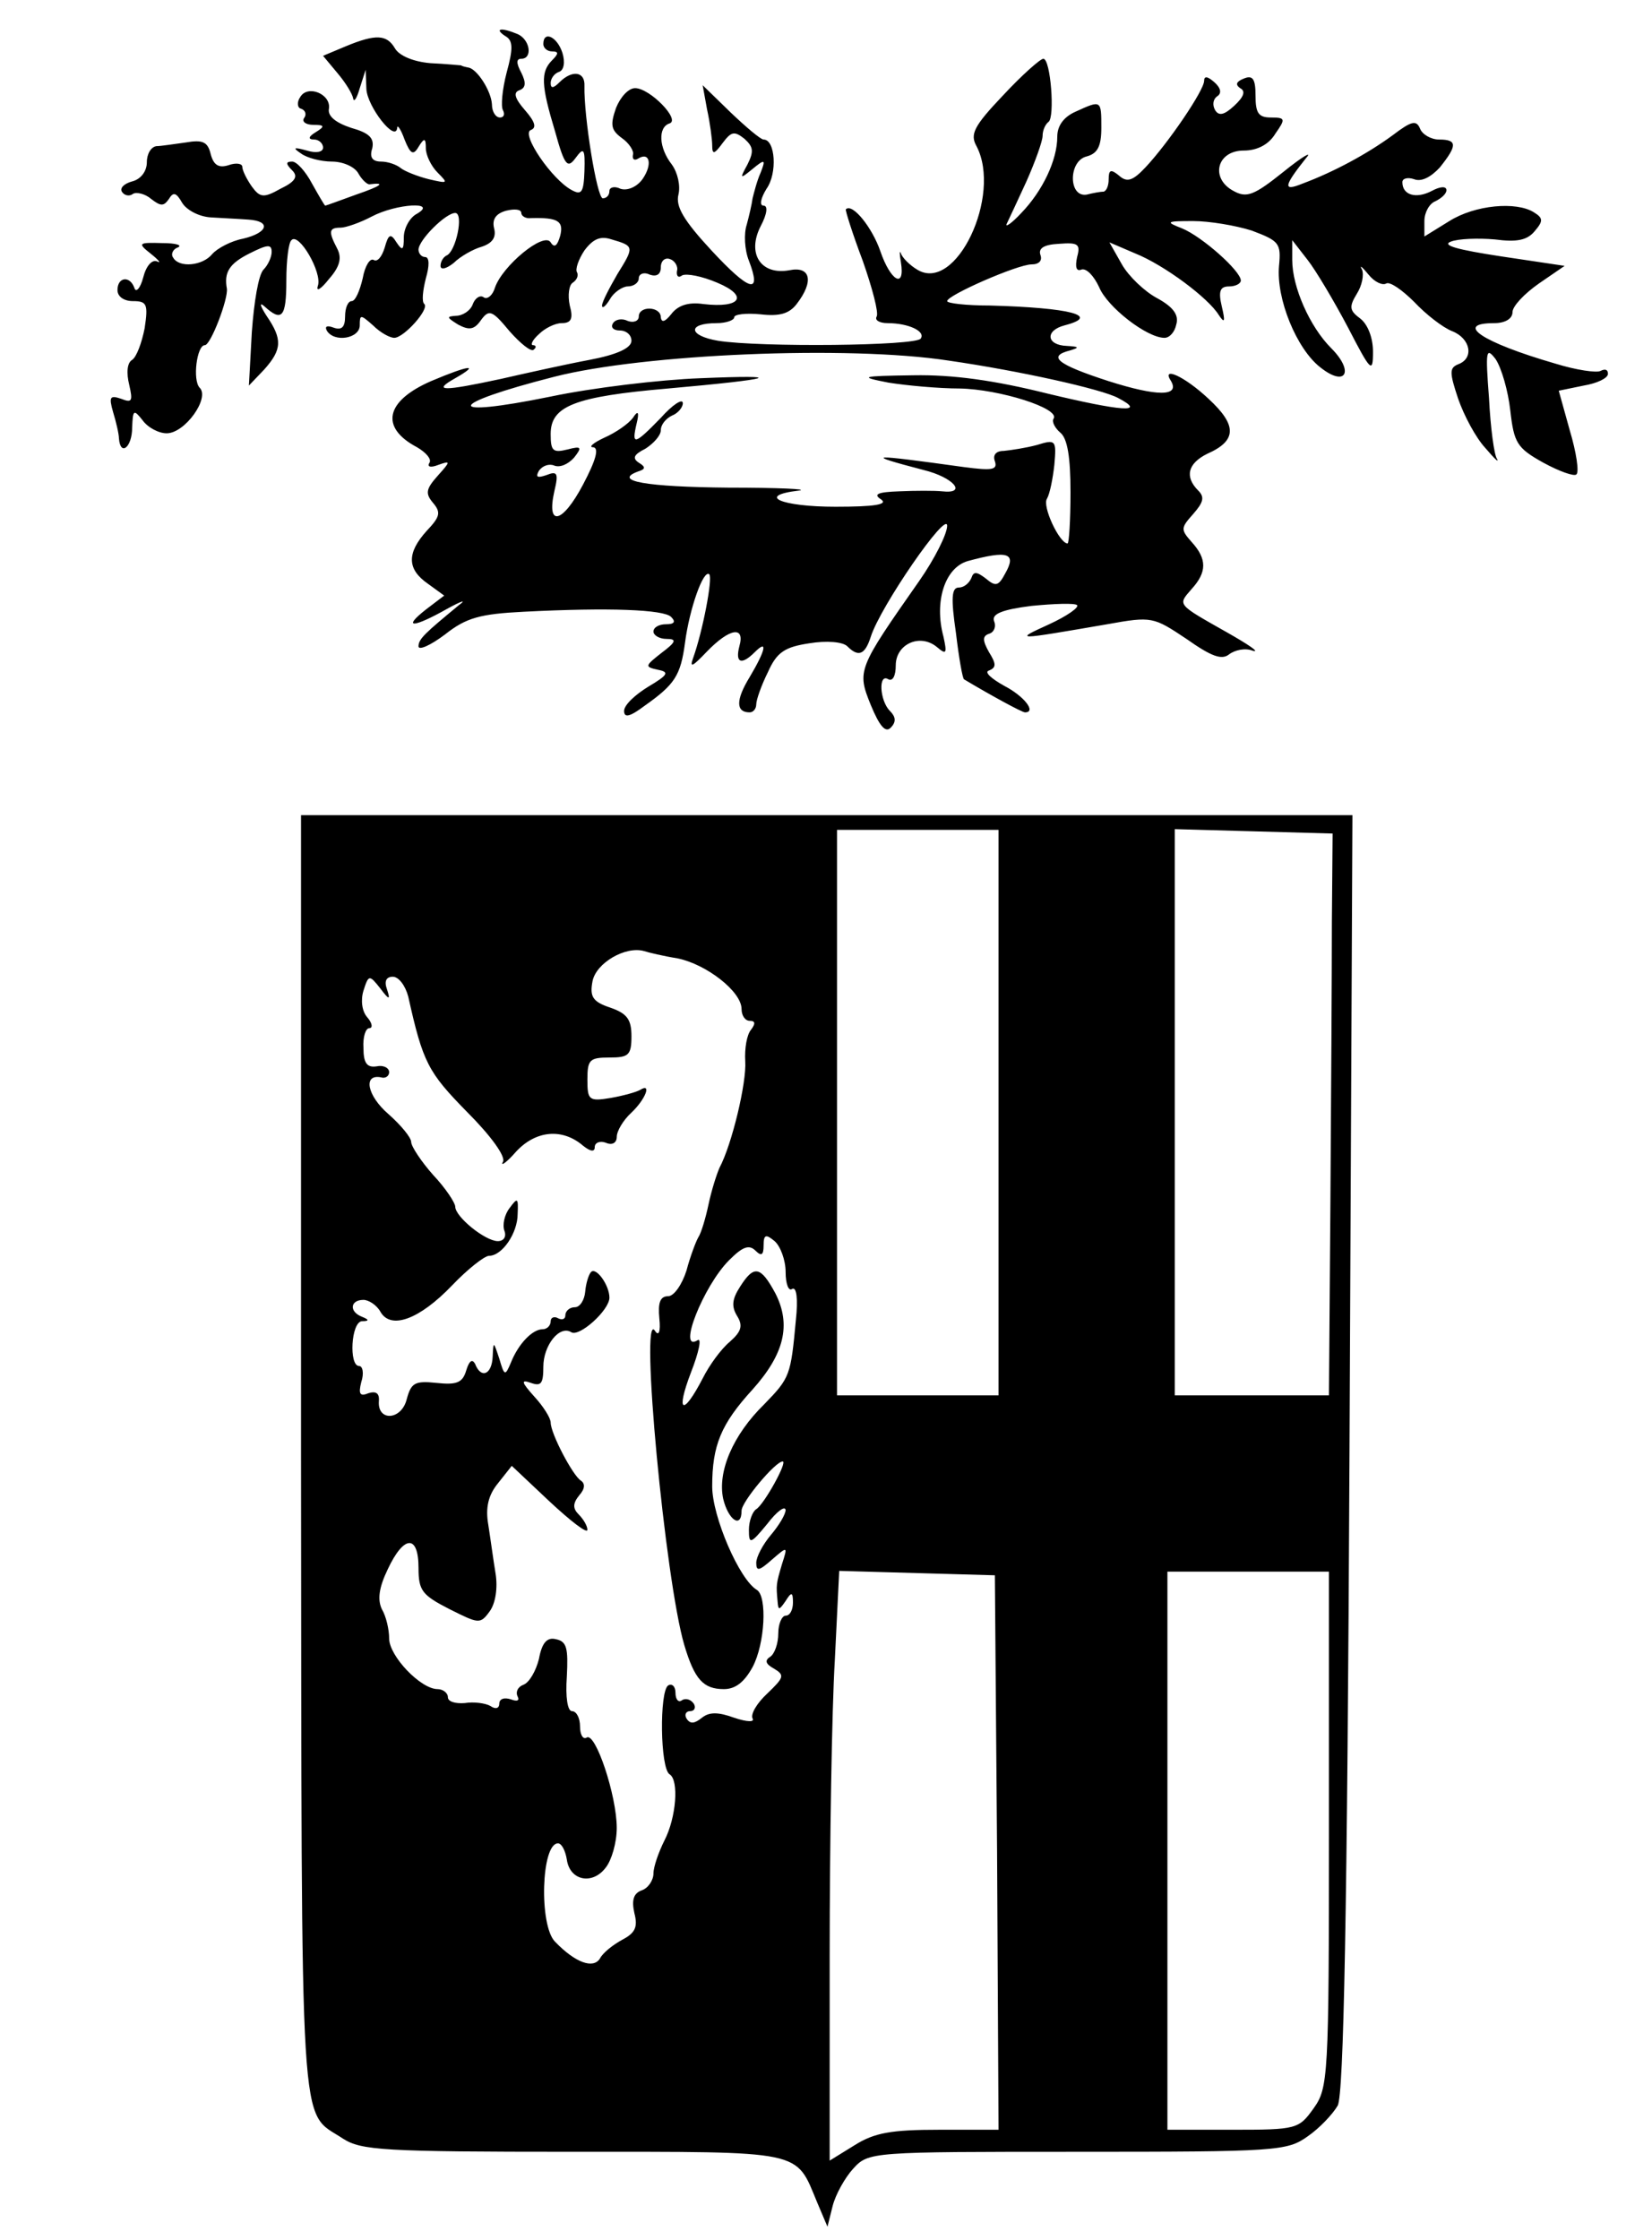 <?xml version="1.0" standalone="no"?>
<!DOCTYPE svg PUBLIC "-//W3C//DTD SVG 20010904//EN"
 "http://www.w3.org/TR/2001/REC-SVG-20010904/DTD/svg10.dtd">
<svg version="1.0" xmlns="http://www.w3.org/2000/svg"
 width="225pt" height="305pt" viewBox="0 0 225 305"
 preserveAspectRatio="xMidYMid meet">
<g transform="translate(0,305) scale(0.1,-0.1)"
fill="#000000" stroke="none">
<path d="M688 3001 c11 -6 11 -17 2 -50 -6 -23 -8 -46 -5 -51 3 -6 1 -10 -4
-10 -6 0 -11 8 -11 18 -1 18 -20 48 -32 50 -5 1 -9 2 -10 3 -2 0 -20 2 -42 3
-23 2 -42 10 -48 20 -11 19 -26 20 -67 3 l-31 -13 20 -24 c11 -13 20 -28 21
-34 1 -6 5 0 9 14 l8 25 1 -26 c1 -24 40 -74 42 -53 0 5 5 -2 10 -16 8 -20 12
-22 19 -10 8 13 10 12 10 -2 0 -9 7 -24 16 -33 15 -15 14 -15 -12 -9 -16 4
-33 11 -38 15 -6 5 -18 9 -27 9 -12 0 -16 6 -12 18 3 14 -4 21 -29 28 -21 7
-32 16 -30 26 3 20 -29 33 -39 16 -5 -7 -4 -15 1 -16 6 -2 8 -8 4 -13 -3 -5 3
-9 13 -9 15 0 16 -2 3 -10 -10 -6 -11 -10 -2 -10 6 0 12 -5 12 -11 0 -6 -9 -8
-22 -4 -18 5 -20 4 -8 -4 8 -6 27 -11 42 -11 15 0 31 -7 36 -16 5 -9 12 -15
15 -15 23 3 17 -2 -18 -14 -22 -8 -41 -15 -42 -15 -1 0 -9 14 -18 30 -9 17
-21 30 -27 30 -9 0 -9 -3 0 -12 8 -8 5 -15 -16 -25 -23 -13 -28 -12 -39 3 -7
10 -13 22 -13 27 0 4 -8 6 -19 2 -13 -4 -20 0 -24 15 -4 17 -11 20 -34 16 -15
-2 -34 -5 -40 -5 -7 -1 -13 -10 -13 -22 0 -12 -8 -23 -20 -26 -11 -3 -17 -9
-14 -14 3 -5 10 -7 15 -3 5 3 17 0 25 -7 13 -10 17 -10 24 0 6 10 10 9 18 -5
6 -10 23 -19 39 -20 15 -1 38 -2 51 -3 32 -2 27 -18 -7 -26 -16 -3 -35 -13
-42 -21 -13 -16 -45 -19 -53 -5 -4 5 0 12 6 14 7 3 -2 6 -21 6 -33 1 -34 0
-15 -15 10 -8 14 -13 8 -10 -7 3 -15 -6 -19 -22 -4 -15 -10 -21 -12 -14 -6 17
-23 15 -23 -3 0 -9 9 -15 21 -15 19 0 21 -4 16 -37 -4 -20 -11 -39 -17 -43 -7
-4 -8 -18 -4 -34 5 -22 4 -25 -11 -19 -15 5 -17 3 -11 -18 4 -13 8 -30 8 -36
2 -25 18 -12 18 15 1 24 2 25 14 10 7 -10 22 -18 33 -18 25 0 59 48 45 62 -10
10 -4 58 7 58 8 0 32 63 30 77 -4 22 3 34 31 48 24 12 30 13 30 2 0 -7 -5 -18
-11 -24 -7 -7 -13 -44 -16 -85 l-4 -73 21 22 c24 27 25 41 3 73 -9 14 -10 19
-3 13 24 -22 30 -15 30 35 0 27 3 52 7 55 10 11 42 -44 36 -62 -3 -9 4 -5 15
9 15 17 18 29 11 42 -12 23 -11 28 5 28 7 0 27 7 42 15 34 18 91 21 62 4 -10
-5 -18 -20 -18 -32 0 -18 -2 -19 -10 -7 -8 13 -11 11 -16 -7 -4 -13 -10 -20
-15 -17 -5 3 -12 -8 -15 -25 -4 -17 -10 -31 -15 -31 -5 0 -9 -9 -9 -21 0 -15
-5 -19 -16 -15 -8 3 -12 2 -9 -4 10 -17 45 -11 45 7 0 15 1 15 18 0 10 -10 23
-17 29 -17 13 0 48 39 41 46 -4 3 -2 19 2 35 5 17 5 29 -1 29 -5 0 -9 5 -9 10
0 13 37 50 50 50 12 0 1 -53 -12 -58 -4 -2 -8 -8 -8 -14 0 -6 8 -4 18 4 9 9
27 19 38 22 15 5 20 13 17 25 -3 12 2 20 16 24 12 3 21 2 21 -3 0 -4 6 -8 13
-7 37 1 45 -4 40 -24 -4 -14 -8 -17 -13 -9 -9 15 -66 -32 -76 -62 -3 -10 -10
-16 -15 -13 -5 4 -12 -1 -15 -9 -3 -9 -14 -16 -23 -16 -13 -1 -13 -2 3 -12 15
-8 22 -7 31 6 11 15 15 14 39 -15 15 -17 30 -29 33 -25 4 3 3 6 -1 6 -4 0 -1
7 8 15 8 8 22 15 31 15 13 0 16 6 11 24 -3 14 -1 28 4 31 6 4 8 10 6 14 -3 4
2 18 10 30 12 16 22 20 37 15 31 -9 31 -10 8 -47 -11 -19 -21 -38 -21 -43 0
-5 5 -1 11 9 5 9 17 17 24 17 8 0 15 5 15 11 0 6 7 9 15 5 9 -3 15 0 15 10 0
9 6 14 13 11 6 -2 11 -10 9 -16 -1 -7 2 -10 7 -6 6 3 27 -1 48 -10 43 -18 32
-35 -19 -29 -21 3 -35 -2 -44 -14 -8 -10 -13 -12 -14 -4 0 15 -30 16 -30 1 0
-6 -7 -9 -15 -6 -8 4 -17 2 -20 -3 -4 -6 1 -10 9 -10 9 0 16 -6 16 -14 0 -10
-20 -19 -57 -26 -32 -6 -86 -18 -121 -26 -79 -17 -94 -17 -62 1 35 20 19 18
-33 -4 -62 -27 -70 -63 -19 -90 12 -7 20 -16 17 -21 -4 -6 2 -7 12 -3 17 6 17
5 -1 -15 -16 -18 -17 -24 -6 -37 11 -13 9 -19 -9 -38 -27 -30 -27 -52 2 -72
l22 -16 -25 -19 c-33 -26 -17 -25 29 1 20 11 27 13 16 5 -46 -38 -55 -46 -55
-56 0 -6 16 1 36 16 29 23 48 28 107 31 117 6 191 3 201 -7 7 -7 4 -10 -7 -10
-9 0 -17 -4 -17 -10 0 -5 8 -10 18 -10 14 0 13 -4 -7 -19 -23 -18 -23 -19 -5
-23 16 -3 14 -7 -13 -23 -18 -11 -33 -25 -33 -33 0 -10 8 -8 28 7 41 29 49 41
55 86 6 46 25 100 33 93 5 -5 -9 -78 -22 -114 -5 -14 -1 -12 19 9 31 32 52 35
44 7 -6 -23 3 -26 21 -8 18 18 15 3 -7 -34 -19 -31 -19 -48 0 -48 5 0 9 5 9
11 0 6 7 26 16 44 12 27 23 34 56 39 24 4 46 2 52 -4 15 -15 24 -12 32 13 13
41 104 173 104 151 0 -11 -17 -45 -38 -75 -84 -120 -85 -122 -66 -169 12 -29
20 -38 27 -31 8 8 7 15 -1 23 -14 14 -16 52 -2 43 6 -3 10 5 10 19 0 29 33 44
56 25 13 -11 14 -9 9 14 -13 48 2 94 33 103 55 15 67 11 51 -17 -9 -17 -13
-18 -26 -7 -13 10 -17 10 -20 1 -3 -7 -10 -13 -17 -13 -10 0 -11 -14 -4 -62 4
-34 9 -62 11 -63 35 -21 79 -45 83 -45 16 0 -1 22 -28 36 -18 10 -28 19 -21
21 10 4 10 9 0 25 -9 16 -9 22 0 25 7 2 10 10 7 17 -4 10 11 16 51 21 31 3 59
4 62 1 3 -3 -14 -15 -38 -26 -48 -22 -49 -22 79 0 61 11 63 10 108 -20 34 -24
48 -29 58 -21 8 6 22 9 32 5 11 -3 -5 8 -35 25 -69 39 -67 37 -48 59 21 23 21
41 0 64 -15 17 -15 19 2 38 14 16 16 23 7 32 -19 19 -14 37 12 50 41 18 41 39
2 75 -33 31 -65 45 -51 24 12 -21 -19 -21 -85 0 -71 23 -84 34 -52 42 13 4 11
5 -5 6 -28 1 -30 21 -3 28 50 13 8 24 -102 27 -32 0 -58 3 -58 6 0 8 96 50
115 50 10 0 15 5 12 13 -3 9 5 14 25 15 26 2 30 0 25 -18 -3 -14 -1 -20 6 -17
7 2 17 -9 24 -24 11 -27 65 -69 89 -69 7 0 14 8 16 18 4 13 -4 24 -26 36 -17
9 -39 30 -48 46 l-17 30 35 -15 c40 -16 100 -61 114 -84 8 -12 9 -9 4 12 -5
21 -2 27 10 27 9 0 16 4 16 8 0 13 -53 60 -80 71 -23 9 -22 10 15 10 22 0 58
-6 80 -13 37 -14 40 -17 37 -48 -4 -45 24 -113 56 -138 35 -28 47 -6 15 26
-29 29 -53 83 -53 120 l0 27 21 -27 c11 -14 36 -56 55 -92 31 -60 34 -63 34
-33 0 19 -7 37 -17 45 -15 11 -16 16 -5 34 7 11 10 26 7 33 -4 7 0 4 9 -7 8
-10 19 -15 24 -12 5 3 22 -9 38 -25 16 -17 39 -35 52 -40 25 -10 30 -37 8 -45
-12 -5 -12 -11 0 -47 8 -23 24 -53 37 -67 12 -14 19 -21 16 -15 -4 5 -9 43
-11 83 -5 65 -4 70 9 53 8 -12 17 -43 20 -70 5 -44 9 -51 45 -71 22 -12 42
-19 45 -16 4 3 0 30 -9 60 l-15 54 34 7 c18 3 33 10 33 16 0 6 -4 7 -10 4 -5
-3 -33 1 -62 10 -100 29 -138 55 -83 55 15 0 25 6 25 15 0 8 16 25 36 39 l35
24 -87 13 c-59 9 -81 15 -68 20 10 4 37 5 60 3 30 -4 44 -1 54 11 12 14 12 18
-1 26 -24 15 -80 10 -115 -12 l-34 -21 0 21 c0 12 7 24 15 27 8 4 15 10 15 15
0 6 -9 5 -20 -1 -21 -11 -40 -6 -40 12 0 5 7 7 16 4 10 -4 23 3 35 16 24 30
24 38 -1 38 -11 0 -23 7 -26 15 -5 12 -12 10 -37 -9 -34 -25 -80 -50 -123 -66
-27 -11 -26 -4 5 35 9 10 -5 2 -31 -19 -40 -32 -50 -36 -68 -26 -32 17 -23 55
14 55 18 0 34 8 43 23 14 20 14 22 -6 22 -17 0 -21 6 -21 30 0 23 -4 28 -16
23 -10 -4 -12 -8 -5 -13 8 -4 5 -12 -8 -24 -14 -13 -21 -14 -26 -6 -4 7 -3 15
3 19 6 4 5 11 -4 19 -9 8 -14 9 -14 2 0 -13 -49 -85 -80 -118 -17 -18 -25 -21
-36 -11 -11 9 -14 8 -14 -5 0 -9 -3 -16 -7 -17 -5 0 -15 -2 -23 -4 -25 -4 -25
46 0 52 15 4 20 14 20 39 0 38 0 38 -35 22 -16 -7 -25 -19 -25 -34 0 -32 -20
-74 -49 -104 -13 -14 -22 -20 -20 -15 3 6 15 32 27 58 12 27 22 55 22 62 0 8
4 16 8 19 9 6 3 86 -7 86 -4 0 -29 -22 -55 -50 -40 -42 -45 -53 -36 -69 35
-67 -28 -201 -81 -168 -10 6 -20 16 -22 22 -2 5 -2 0 0 -12 6 -37 -14 -26 -28
15 -11 32 -38 66 -47 57 -1 -1 9 -33 23 -70 13 -37 22 -71 19 -76 -3 -5 4 -9
15 -9 28 0 52 -11 45 -21 -6 -10 -219 -12 -276 -3 -41 7 -42 24 -2 24 13 0 24
4 24 8 0 4 16 6 36 4 26 -3 39 1 49 14 24 31 19 52 -10 46 -39 -7 -58 23 -39
60 9 17 10 28 4 28 -6 0 -4 10 4 23 15 21 12 67 -4 67 -4 0 -24 17 -45 37
l-38 37 6 -33 c4 -18 7 -41 7 -49 0 -13 3 -12 14 3 12 16 16 17 30 6 12 -11
13 -17 4 -35 -11 -20 -10 -20 7 -6 17 14 18 13 11 -5 -5 -11 -9 -27 -11 -35
-1 -8 -5 -25 -8 -36 -4 -12 -3 -34 3 -49 18 -47 1 -42 -51 14 -38 41 -49 60
-45 76 3 12 -1 30 -9 41 -18 23 -19 51 -3 56 15 5 -27 48 -47 48 -9 0 -20 -12
-26 -27 -8 -23 -7 -30 8 -41 10 -7 17 -18 15 -23 -1 -6 2 -8 7 -5 16 10 20 -8
6 -28 -8 -11 -21 -16 -30 -13 -8 4 -15 2 -15 -3 0 -6 -4 -10 -9 -10 -8 0 -26
112 -25 153 1 20 -17 22 -34 5 -8 -8 -12 -9 -12 -1 0 6 5 13 11 15 7 2 9 13 5
26 -7 22 -26 31 -26 12 0 -5 5 -10 12 -10 9 0 9 -3 0 -12 -16 -16 -15 -34 4
-97 13 -47 17 -51 28 -36 11 15 13 13 12 -18 -1 -29 -4 -33 -17 -26 -27 14
-70 77 -56 82 8 3 6 11 -8 27 -14 16 -16 24 -8 27 9 3 10 10 3 24 -7 13 -7 19
0 19 16 0 12 27 -6 34 -22 9 -31 7 -16 -3z m604 -442 c97 -14 209 -39 231 -51
40 -21 4 -18 -96 6 -72 18 -129 26 -183 25 -72 -1 -75 -2 -34 -10 25 -4 69 -8
97 -8 54 -1 137 -27 128 -41 -3 -4 2 -13 9 -19 10 -8 14 -34 14 -81 0 -39 -2
-70 -4 -70 -11 0 -35 51 -28 61 4 7 8 28 10 46 3 34 2 35 -24 27 -15 -4 -35
-7 -45 -8 -11 0 -15 -6 -12 -14 4 -12 -4 -13 -42 -8 -130 18 -139 18 -55 -4
41 -10 60 -33 25 -29 -10 1 -36 1 -58 0 -30 -1 -36 -4 -25 -11 10 -7 -9 -10
-62 -10 -74 0 -109 15 -50 22 15 2 -28 4 -96 4 -112 1 -158 9 -123 22 10 3 11
6 1 12 -9 6 -7 11 9 19 11 7 21 18 21 25 0 8 7 16 15 20 8 3 15 11 15 17 0 7
-14 -2 -30 -20 -36 -37 -40 -38 -33 -8 4 16 2 19 -5 8 -6 -8 -23 -20 -39 -27
-15 -7 -22 -13 -15 -13 8 -1 4 -17 -14 -51 -28 -53 -50 -58 -39 -9 6 25 4 28
-11 22 -12 -4 -15 -3 -10 6 5 7 14 10 21 7 8 -3 19 2 27 11 11 14 10 16 -9 11
-20 -5 -23 -2 -23 21 0 38 32 51 160 62 146 13 164 19 44 14 -55 -2 -147 -13
-204 -25 -147 -30 -144 -11 5 27 121 31 400 43 537 22z"/>
<path d="M410 1068 c1 -951 -3 -890 57 -930 25 -16 54 -18 314 -18 317 0 302
3 332 -69 l14 -33 7 28 c4 16 17 39 28 51 21 23 24 23 306 23 271 0 285 1 313
21 16 11 34 30 41 42 8 16 13 254 16 890 l4 867 -716 0 -716 0 0 -872z m950
467 l0 -385 -110 0 -110 0 0 385 0 385 110 0 110 0 0 -385z m454 260 c0 -66
-1 -238 -2 -382 l-2 -263 -105 0 -105 0 0 385 0 386 108 -3 107 -3 -1 -120z
m-891 -50 c39 -8 87 -45 87 -69 0 -9 5 -16 11 -16 8 0 8 -4 2 -12 -6 -7 -9
-26 -8 -43 2 -29 -18 -113 -35 -145 -4 -9 -11 -31 -15 -50 -4 -19 -10 -39 -14
-45 -3 -5 -11 -26 -16 -45 -6 -19 -17 -35 -25 -35 -11 0 -14 -9 -12 -30 2 -19
-1 -25 -6 -17 -21 31 14 -340 40 -428 14 -47 26 -60 54 -60 16 0 28 10 39 30
17 32 20 96 6 105 -24 14 -61 100 -61 141 0 56 12 85 55 132 43 48 53 88 31
131 -20 37 -29 39 -48 9 -11 -17 -12 -27 -4 -40 8 -13 6 -21 -10 -35 -12 -10
-28 -32 -37 -50 -27 -52 -37 -47 -16 8 11 28 15 48 9 44 -28 -17 8 74 43 109
18 18 27 22 36 13 8 -8 11 -6 11 7 0 15 3 16 15 6 8 -7 15 -26 15 -42 0 -16 4
-27 9 -23 6 3 8 -14 5 -42 -7 -76 -8 -79 -43 -115 -43 -42 -64 -92 -56 -129 7
-29 25 -41 25 -16 0 12 46 67 56 67 7 0 -25 -58 -36 -65 -5 -3 -10 -16 -10
-28 0 -20 2 -20 25 8 13 17 24 25 25 19 0 -6 -9 -21 -20 -34 -11 -13 -20 -30
-20 -38 0 -12 4 -11 21 4 22 19 22 19 14 -6 -8 -27 -8 -28 -6 -50 1 -13 2 -13
11 0 8 13 10 12 10 -2 0 -10 -4 -18 -10 -18 -5 0 -10 -11 -10 -24 0 -14 -5
-28 -11 -32 -8 -5 -6 -10 5 -16 15 -9 14 -12 -9 -34 -14 -13 -23 -28 -20 -34
3 -5 -7 -5 -25 1 -22 8 -34 8 -44 0 -10 -8 -16 -9 -21 -1 -3 5 -1 10 5 10 6 0
8 5 5 10 -4 6 -11 8 -16 5 -5 -4 -9 1 -9 10 0 9 -5 13 -10 10 -12 -8 -11 -113
2 -121 13 -8 9 -59 -7 -90 -8 -16 -15 -36 -15 -45 0 -9 -7 -20 -16 -23 -11 -4
-14 -13 -10 -31 5 -19 1 -27 -16 -36 -13 -7 -27 -18 -31 -26 -9 -14 -33 -6
-61 23 -22 22 -19 134 4 134 5 0 10 -10 12 -22 4 -29 35 -35 53 -11 8 10 15
34 15 54 0 44 -29 131 -41 123 -5 -3 -9 4 -9 15 0 12 -5 21 -11 21 -6 0 -9 19
-7 47 2 39 0 48 -15 51 -12 3 -19 -5 -23 -27 -4 -16 -13 -32 -21 -35 -8 -3
-11 -10 -8 -16 3 -6 -1 -7 -9 -4 -9 3 -16 1 -16 -6 0 -6 -5 -8 -12 -3 -7 4
-23 6 -35 4 -13 -1 -23 2 -23 8 0 6 -7 11 -14 11 -23 0 -66 45 -66 69 0 12 -4
30 -10 40 -6 13 -4 29 8 54 22 47 42 48 42 2 0 -31 5 -37 42 -56 40 -20 42
-21 55 -3 8 11 11 32 8 51 -3 18 -7 48 -10 67 -4 23 0 40 13 56 l19 24 52 -49
c28 -26 51 -44 51 -38 0 5 -5 14 -12 21 -8 8 -8 15 1 26 8 9 8 16 2 20 -11 7
-41 64 -41 79 0 6 -10 22 -22 35 -18 20 -19 24 -5 19 14 -5 17 -1 17 22 0 29
22 57 38 47 11 -7 52 30 52 47 0 17 -18 42 -25 35 -3 -3 -7 -15 -8 -27 -1 -11
-7 -21 -14 -21 -7 0 -13 -5 -13 -11 0 -5 -4 -7 -10 -4 -5 3 -10 1 -10 -4 0 -6
-5 -11 -11 -11 -14 0 -33 -20 -43 -45 -8 -19 -9 -19 -16 5 -8 24 -8 24 -9 3
-1 -25 -16 -31 -24 -10 -4 7 -8 4 -12 -9 -5 -17 -13 -20 -41 -17 -29 3 -34 0
-40 -22 -7 -29 -40 -31 -38 -3 1 11 -4 14 -14 11 -12 -5 -14 -1 -10 15 4 12 2
22 -3 22 -14 0 -11 60 4 61 10 0 10 2 0 6 -18 7 -16 23 2 23 7 0 18 -7 23 -16
14 -25 53 -11 98 36 21 22 44 40 50 40 18 0 39 31 39 57 1 22 0 23 -11 8 -7
-9 -10 -23 -7 -31 3 -8 -1 -14 -9 -14 -17 0 -58 33 -58 47 0 5 -13 25 -30 43
-16 18 -30 39 -30 45 0 6 -14 23 -31 38 -29 25 -35 55 -10 50 6 -2 11 2 11 7
0 6 -8 10 -17 8 -13 -2 -18 4 -18 25 -1 15 3 27 8 27 5 0 4 7 -3 15 -7 8 -9
23 -5 36 7 22 8 22 23 3 12 -16 14 -16 9 -1 -4 11 -1 17 8 17 8 0 17 -12 21
-27 20 -90 27 -103 80 -157 33 -33 53 -61 49 -68 -4 -7 5 -1 18 14 27 29 63
32 91 8 10 -8 16 -9 16 -2 0 6 7 9 15 6 9 -4 15 0 15 8 0 8 9 23 20 33 19 18
28 41 12 31 -5 -3 -23 -8 -40 -11 -30 -5 -32 -3 -32 25 0 27 3 30 30 30 26 0
30 3 30 29 0 23 -6 31 -29 39 -24 8 -28 15 -24 36 5 25 45 48 70 41 6 -2 27
-7 46 -10z m435 -1217 l2 -378 -81 0 c-65 0 -88 -4 -115 -21 l-34 -21 0 280
c0 153 3 334 7 401 l6 122 106 -3 106 -3 3 -377z m452 31 c0 -339 -1 -352 -21
-380 -20 -28 -23 -29 -110 -29 l-89 0 0 380 0 380 110 0 110 0 0 -351z"/>
</g>
</svg>
